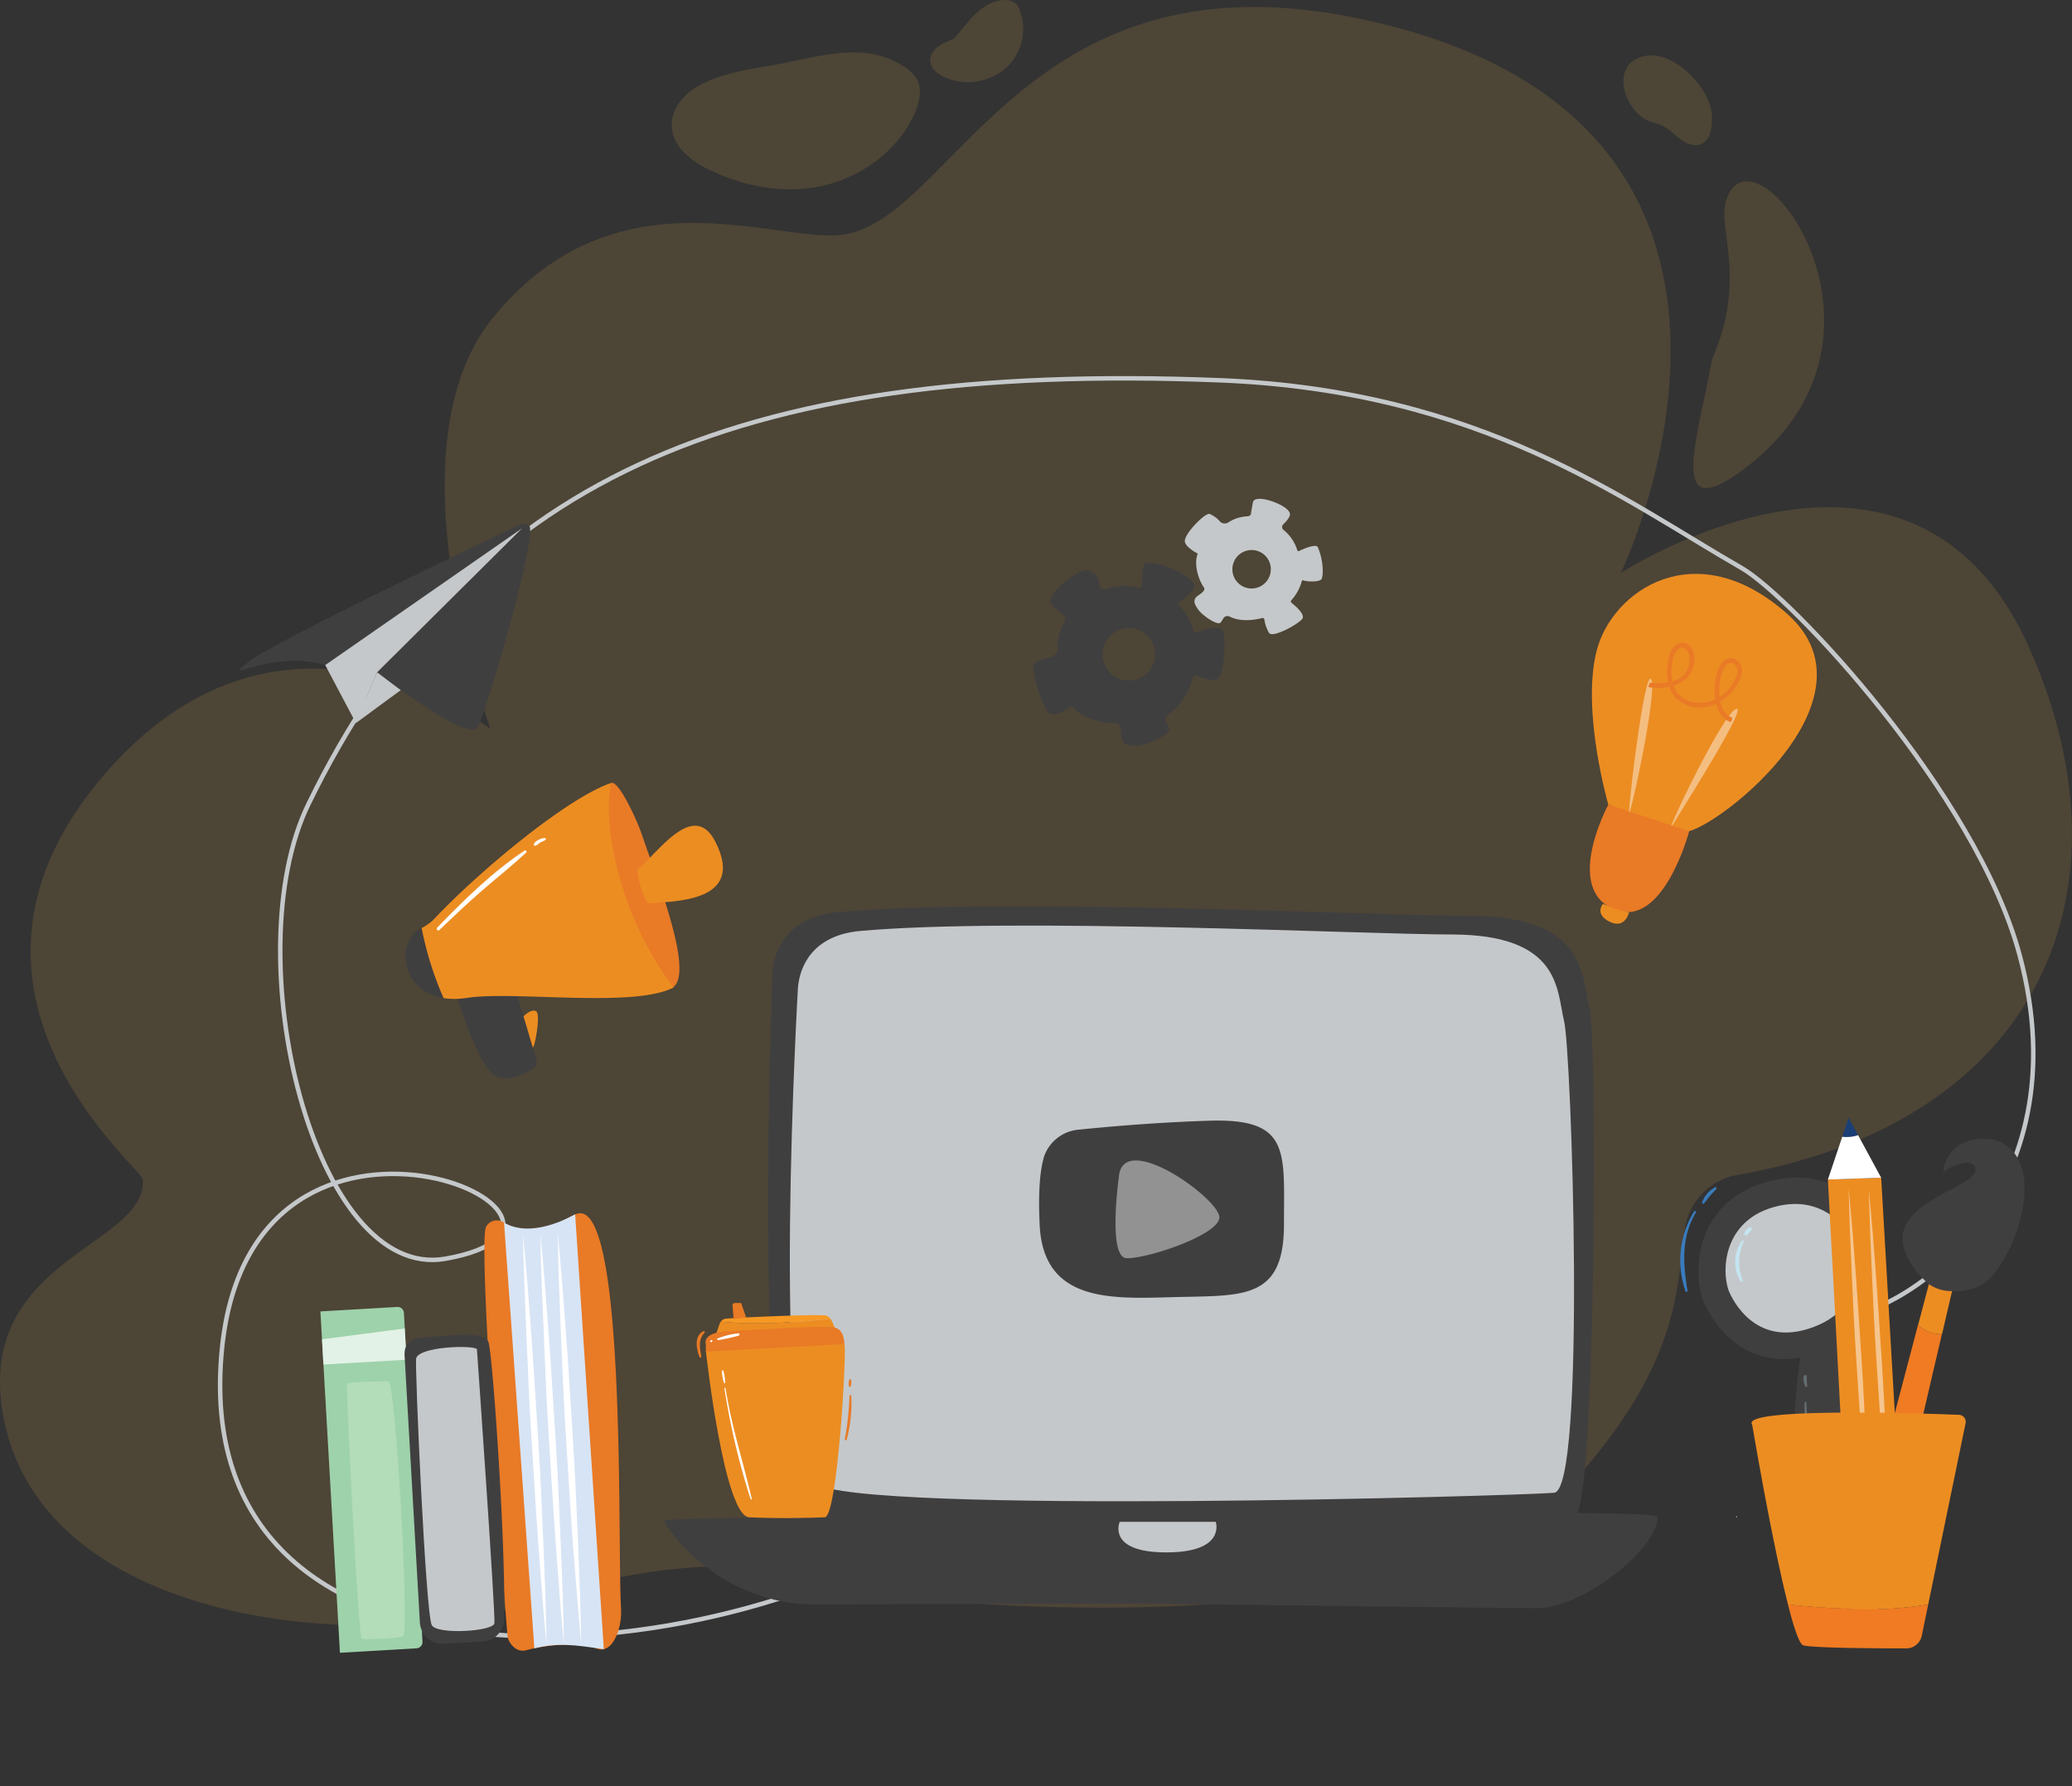 <svg id="Layer_1" data-name="Layer 1" xmlns="http://www.w3.org/2000/svg" viewBox="0 0 463.53 399.63"><rect x="0" y="0" width="463.53" height="399.63" fill="#333333" stroke="none"/><defs><style>.cls-1{opacity:0.5;}.cls-2{fill:#ecaf47;}.cls-11,.cls-2{opacity:0.28;}.cls-3{fill:none;stroke:#c5c8ca;stroke-miterlimit:10;}.cls-4{fill:#403f40;}.cls-5{fill:#c5c8ca;}.cls-6{fill:#ec8d22;}.cls-7{fill:#e97a26;}.cls-10,.cls-18,.cls-8{fill:#fff;}.cls-8{opacity:0.43;}.cls-9{fill:#1c3f75;}.cls-11,.cls-13{fill:#c3e5f1;}.cls-12{fill:#397cbe;}.cls-14{opacity:0.49;}.cls-15{fill:#f07b22;}.cls-16{fill:#d7e4f5;}.cls-17{fill:#9ed2ab;}.cls-18{opacity:0.7;}.cls-19{fill:#b3dcb9;}.cls-20{fill:#f79923;}</style></defs><title>IT</title><g class="cls-1"><path class="cls-2" d="M61.75,539.57c-7.16-36,32.07-38.53,31.07-53.67-.17-2.57-49.57-42-9.26-89.79,37.77-44.76,81.2-15.24,86.54-11.33a.2.2,0,0,0,.31-.23c-2.39-6.69-21.84-63.82.83-91.53,26.84-32.8,61.44-17.29,77.07-18.36,25.29-1.72,40.5-63.63,115.17-48.75,109.43,21.81,60,124.31,60,124.31s64.95-42.31,91.31,16.65c24.24,54.22,2.63,106.08-65.11,118a14.4,14.4,0,0,0-11.86,12c-1.93,13.29-.78,30.55-26.48,58.36-33.17,35.89-140.68,24.88-140.68,24.88s-42.41-16.86-87.2-.68C146.54,592.8,71.19,586.95,61.75,539.57Z" transform="translate(-60.88 -222.04)"/><path class="cls-2" d="M211.39,248a8.25,8.25,0,0,0,1.73,7.27,18,18,0,0,0,6.18,4.61c8,4,17.33,5.67,26,3.63s16.62-8,20.22-16.16c1.08-2.46,1.74-5.42.39-7.74a7.88,7.88,0,0,0-2.44-2.44c-9.26-6.37-20.33-2.11-30.27-.45C225.95,238,213.93,239.53,211.39,248Z" transform="translate(-60.88 -222.04)"/><path class="cls-2" d="M288.95,224.16a3.67,3.67,0,0,0-1-1.48,3.25,3.25,0,0,0-1.69-.6c-3.06-.32-5.89,1.66-8,3.93-1.4,1.52-2.62,3.22-4,4.72-.8.32-1.61.62-2.38,1-1.55.8-3,2.27-2.89,4s1.76,3,3.37,3.67a13.12,13.12,0,0,0,13.53-2.1A11.88,11.88,0,0,0,288.95,224.16Z" transform="translate(-60.88 -222.04)"/><path class="cls-2" d="M443.9,302.37C440.74,319.81,434,339,449.61,328c42.19-29.67,3.08-80.88-2.63-60.89-1.84,6.44,4.78,17.23-3.08,35.27" transform="translate(-60.88 -222.04)"/><path class="cls-2" d="M428.72,248.6c1.23.79,2.76.95,4.07,1.58,1.52.73,2.66,2,4,3s3.15,1.73,4.7,1.06c2.19-1,2.45-3.91,2.37-6.3-.2-5.86-8-14.3-14.47-13.46C421.33,235.58,423.5,245.25,428.72,248.6Z" transform="translate(-60.88 -222.04)"/></g><path class="cls-3" d="M273.29,561.85c-52.72,35.75-171.3,45.43-162.73-38.29,6.95-67.88,95.39-28,50-19.92-29.47,5.22-47.14-68-30.67-101.72,35-71.85,94.25-99.1,203.76-94.81,58.83,2.31,90.88,27.13,116.84,42,11,6.3,52.48,50.39,62.21,86.62,14.33,53.36-25.43,82.15-44.53,81.66" transform="translate(-60.88 -222.04)"/><path class="cls-4" d="M175.26,340.4S141.49,371,145.63,373.22s20,14.89,22.1,11.41,13.48-43.13,11.54-45C178.13,338.48,175.26,340.4,175.26,340.4Z" transform="translate(-60.88 -222.04)"/><path class="cls-4" d="M176.48,339.73s-53.74,25.57-59.69,30.15c-5.63,4.34.14.71,7.38.13a25.34,25.34,0,0,1,12,1.7l34-25.45Z" transform="translate(-60.88 -222.04)"/><polygon class="cls-5" points="72.76 148.79 79.62 161.76 84.36 150.41 116.8 118.18 72.76 148.79"/><polygon class="cls-5" points="79.62 161.76 89.65 154.4 84.36 150.41 79.98 160.77 79.62 161.76"/><path class="cls-4" d="M334.32,363c-1-1.15-4.29,0-5.74.45a.57.57,0,0,1-.75-.44c-.38-2.22-2.49-4.8-3.26-5.69a.37.37,0,0,1,.07-.55c.94-.66,3.43-2.51,3.43-3.68,0-1.44-6-5.22-10.62-5.12-1.28,0-1,3.88-1.17,5.25a.37.37,0,0,1-.48.31,12.82,12.82,0,0,0-7.58.35,1.07,1.07,0,0,1-1.42-1c0-1.81-1.74-3.79-3.66-3.15-2.88,1-8.48,5.66-7,7.52a18.46,18.46,0,0,0,2.65,2.34,1.06,1.06,0,0,1,.27,1.36,13.15,13.15,0,0,0-1.3,3.44,14,14,0,0,0-.23,2.69,2,2,0,0,1-1.56,1.94c-1.34.31-3.12.84-3.69,1.51-1,1.12,1.6,8.8,3,10.72s5.6-1.44,5.44-1.28c2.24,3,7.36,4,9.6,3.84,1.43-.1,1.24,1.58,1.42,3.3a2,2,0,0,0,1.69,1.68,8.46,8.46,0,0,0,4-.4c2.48-.77,5.4-2.4,4.95-3.44-.14-.32-.36-.81-.6-1.27a1.45,1.45,0,0,1,.5-1.91c3.45-2.12,5-6.52,5.54-8.17a.57.57,0,0,1,.77-.38,10.91,10.91,0,0,0,4.26.94C334.89,374,335.27,364,334.32,363ZM313.41,374.3a5.88,5.88,0,1,1,5.88-5.88A5.88,5.88,0,0,1,313.41,374.3Z" transform="translate(-60.88 -222.04)"/><path class="cls-5" d="M352.31,360.31c.33-1.07-1.62-2.69-2.49-3.4a.42.42,0,0,1,0-.64,10.47,10.47,0,0,0,2.29-4.22.27.27,0,0,1,.37-.17c.77.33,3.8.43,4.09-.37.43-1.19.29-4.39-.88-7.05-.37-.86-3.32.41-4.21.86a.27.27,0,0,1-.38-.18,9.38,9.38,0,0,0-3.13-4.59.83.83,0,0,1,.07-1.27c1.88-1.92,1.69-2.54.55-3.49-1.7-1.42-6.78-3.11-7.39-1.49,0,0-.36,1.77-.44,2.55a.77.77,0,0,1-.74.69,9.63,9.63,0,0,0-2.64.51,10.22,10.22,0,0,0-1.76.89,1.48,1.48,0,0,1-1.81-.22,6.29,6.29,0,0,0-2.36-1.72c-1.07-.17-5.41,4.26-5.51,6-.07,1.45,3,2.93,2.89,2.89-1,2.56.34,6.12,1.3,7.45.61.85-.51,1.38-1.51,2.15a1.44,1.44,0,0,0-.4,1.7,6.19,6.19,0,0,0,1.77,2.32c1.43,1.25,3.57,2.44,4,1.75.15-.21.37-.54.56-.86A1.06,1.06,0,0,1,336,360c2.65,1.33,6,.63,7.21.31a.41.41,0,0,1,.53.34,8,8,0,0,0,1.05,3C345.66,364.9,352,361.31,352.31,360.31Zm-15.09-8.66a4.3,4.3,0,1,1,5.92,1.4A4.3,4.3,0,0,1,337.21,351.65Z" transform="translate(-60.88 -222.04)"/><path class="cls-6" d="M420.68,402.05s11.74,4.72,16.7,6.07,45.59-29,23.32-48.75c-20.51-18.19-39.3-5.16-42.67,8.39S420.68,402.05,420.68,402.05Z" transform="translate(-60.88 -222.04)"/><path class="cls-7" d="M420.68,402.05s-10.18,18.82,1.41,23.47C433,429.9,438.77,408,438.77,408Z" transform="translate(-60.88 -222.04)"/><path class="cls-6" d="M419.48,424.26s-2,2.28,1.52,4,4.35-2.2,4.35-2.2S424.34,426.37,419.48,424.26Z" transform="translate(-60.88 -222.04)"/><path class="cls-8" d="M435.27,406.25c-3.14,5.14,10.47-23.7,13.85-25.54S438.3,401.3,435.27,406.25Z" transform="translate(-60.88 -222.04)"/><path class="cls-8" d="M425.33,403.57c-.17,3.33,6.25-25.91,5-29.39S425.61,398,425.33,403.57Z" transform="translate(-60.88 -222.04)"/><path class="cls-7" d="M429.62,375.76l.33-1a11.5,11.5,0,0,0,4.11-.07,13.22,13.22,0,0,1-.07-4.55c.31-2.19,1.21-3.7,2.49-4.15a2.3,2.3,0,0,1,2.37.53c1.07,1,1.39,2.77.84,4.73a5.66,5.66,0,0,1-3,3.6,8.17,8.17,0,0,1-1.41.57,5.69,5.69,0,0,0,1.19,2,6.61,6.61,0,0,0,5.49,1.8,6.84,6.84,0,0,0,2.65-.79c-.49-3.21.27-7.47,2.21-8.77a2.2,2.2,0,0,1,2.47,0,2.89,2.89,0,0,1,1.15,3.43,10.68,10.68,0,0,1-4.71,5.86c.3,1.34,1,3.17,2.7,3.63l-.27,1c-1.62-.45-2.79-1.89-3.35-4.1a7.68,7.68,0,0,1-2.79.77,7.58,7.58,0,0,1-6.3-2.12,6.72,6.72,0,0,1-1.43-2.46A12.14,12.14,0,0,1,429.62,375.76Zm8.17-8.7a1.22,1.22,0,0,0-1-.06c-.89.32-1.57,1.56-1.82,3.34a12.27,12.27,0,0,0,0,4.17,7.14,7.14,0,0,0,1.26-.52,4.67,4.67,0,0,0,2.41-2.94c.52-1.87.05-3.15-.56-3.72A1.57,1.57,0,0,0,437.8,367.05Zm10.85,3.45a1.13,1.13,0,0,0-1.23.06c-1.36.92-2.19,4.33-1.83,7.38a9.55,9.55,0,0,0,3.91-5,1.92,1.92,0,0,0-.7-2.33Z" transform="translate(-60.88 -222.04)"/><path class="cls-9" d="M171.24,621.59a0,0,0,0,0,0,.09A0,0,0,0,0,171.24,621.59Z" transform="translate(-60.88 -222.04)"/><path class="cls-10" d="M449.35,561.26a.13.13,0,0,0,0,.25A.13.13,0,0,0,449.35,561.26Z" transform="translate(-60.88 -222.04)"/><path class="cls-4" d="M162.94,444.43s5,17.26,9.33,18.55c3.07.9,6.26-.78,7.88-1.87a1.8,1.8,0,0,0,.73-2l-4.61-15.46S168.14,444.47,162.94,444.43Z" transform="translate(-60.88 -222.04)"/><path class="cls-7" d="M204.31,408.29c-.85-2.57-5-11.67-6.66-11.1-3.28,9.87,1.57,28.63,13.41,45.95.18-.1.36-.2.52-.31C216.26,439,207,416.43,204.31,408.29Z" transform="translate(-60.88 -222.04)"/><path class="cls-4" d="M155.21,429.67l-.05,0c-5.61,2.63-5,14.11,5,15.65A74,74,0,0,1,155.21,429.67Z" transform="translate(-60.88 -222.04)"/><path class="cls-6" d="M197.65,397.18c-10,3.39-29.78,20-39.34,30.13a10.63,10.63,0,0,1-3.1,2.35,74,74,0,0,0,4.91,15.68,17.38,17.38,0,0,0,5.27-.06c10.62-1.61,37.3,2.33,46.18-2.32C198.75,426,195.63,405,197.65,397.18Z" transform="translate(-60.88 -222.04)"/><path class="cls-6" d="M203.47,416.57c0,2.63,1.93,7.62,2.46,7.58,5.15-.52,22,0,15-13.77C216,400.67,207.82,413.23,203.47,416.57Z" transform="translate(-60.88 -222.04)"/><path class="cls-6" d="M178,449.41s1.67-1.77,2.82-1.14-.49,9-.78,8Z" transform="translate(-60.88 -222.04)"/><path class="cls-10" d="M178.26,412.32c-7.17,4.75-13.61,11.08-19.57,17.24-.33.34.15.87.49.54,3.13-3,6.3-6,9.55-8.83s6.69-5.53,9.85-8.49C178.81,412.58,178.54,412.14,178.26,412.32Z" transform="translate(-60.88 -222.04)"/><path class="cls-10" d="M182.82,409.54a2.73,2.73,0,0,0-1.5.41c-.46.25-1,.57-1,1.13a.16.16,0,0,0,.15.17c.48,0,.74-.36,1.12-.62s.88-.41,1.29-.66A.23.23,0,0,0,182.82,409.54Z" transform="translate(-60.88 -222.04)"/><path class="cls-4" d="M441.8,512.79s6.66,18.14,25.42,12.07,15.64-23.08,13.76-27.62S471,482,455.64,486.6,439.48,506.28,441.8,512.79Z" transform="translate(-60.88 -222.04)"/><path class="cls-5" d="M447.59,510.72s4.71,12.85,18,8.55,11.07-16.34,9.74-19.56-7.08-10.76-17.94-7.53S445.94,506.11,447.59,510.72Z" transform="translate(-60.88 -222.04)"/><path class="cls-4" d="M463.66,525.76s-2,11.41-1,20.16S472,564.74,480.87,559c8.68-5.61,2.31-17.59-.28-22.4-3.3-6.13-10.49-15.68-10.49-15.68Z" transform="translate(-60.88 -222.04)"/><path class="cls-11" d="M464.58,535.85A59,59,0,0,0,466,549.41a.16.16,0,0,0,.31-.07c-.56-4.48-1.15-9-1.32-13.47C465,535.61,464.58,535.59,464.58,535.85Z" transform="translate(-60.88 -222.04)"/><path class="cls-11" d="M464.39,529.94a3.52,3.52,0,0,0,.37,2.25.23.23,0,0,0,.43-.16,12.35,12.35,0,0,1-.11-2.05A.35.35,0,0,0,464.39,529.94Z" transform="translate(-60.88 -222.04)"/><path class="cls-12" d="M439.87,493.06a20.9,20.9,0,0,0-1.93,17.83.23.23,0,0,0,.46-.1c-1-6-1.44-12,1.87-17.48A.23.23,0,0,0,439.87,493.06Z" transform="translate(-60.88 -222.04)"/><path class="cls-12" d="M444.56,487.66a6.26,6.26,0,0,0-2.9,3.39.24.24,0,0,0,.38.24c.52-.54.91-1.18,1.4-1.75s1-1,1.43-1.55C445,487.8,444.76,487.57,444.56,487.66Z" transform="translate(-60.88 -222.04)"/><path class="cls-13" d="M450.58,499.62a8.25,8.25,0,0,0-.33,9.05c.15.23.62.12.5-.19a10.67,10.67,0,0,1,.24-8.67C451.12,499.56,450.73,499.43,450.58,499.62Z" transform="translate(-60.88 -222.04)"/><path class="cls-13" d="M452.69,496.71c-.29-.21-.71.08-.93.27a2,2,0,0,0-.64,1,.37.37,0,0,0,.66.31c.12-.16.23-.34.36-.5s.3-.28.44-.43S452.94,496.89,452.69,496.71Z" transform="translate(-60.88 -222.04)"/><path class="cls-13" d="M479.16,510.62a14,14,0,0,1-4.29,7.17c-.2.19,0,.57.29.4a11.18,11.18,0,0,0,4.51-7.48C479.71,510.42,479.22,510.33,479.16,510.62Z" transform="translate(-60.88 -222.04)"/><path class="cls-9" d="M486.77,572.74s.23,5.89-4.6,6.94-7.42-1.69-7.62-5.36S486.77,572.74,486.77,572.74Z" transform="translate(-60.88 -222.04)"/><polygon class="cls-6" points="413.67 352.28 425.89 350.7 425.53 344.47 413.31 345.63 413.67 352.28"/><polygon class="cls-6" points="408.92 263.89 413.31 345.63 425.53 344.47 420.84 263.48 408.92 263.89"/><g class="cls-14"><path class="cls-10" d="M483.52,564.32c-.32-3.17-.57-6.34-.85-9.51l-.73-9.51c-.48-6.34-.85-12.69-1.28-19s-.72-12.7-1-19.05l-.41-9.53c-.1-3.18-.23-6.36-.29-9.54.32,3.17.57,6.34.86,9.51l.73,9.51c.47,6.34.85,12.69,1.28,19s.73,12.7,1,19.05l.41,9.53C483.32,558,483.46,561.14,483.52,564.32Z" transform="translate(-60.88 -222.04)"/></g><g class="cls-14"><path class="cls-10" d="M479,564c-.32-3.17-.57-6.34-.85-9.51l-.73-9.51c-.48-6.34-.85-12.69-1.28-19s-.72-12.7-1-19.05l-.41-9.53c-.1-3.18-.23-6.36-.29-9.54.32,3.17.57,6.34.86,9.51l.73,9.51c.47,6.34.85,12.69,1.28,19s.73,12.7,1,19.05l.41,9.53C478.78,557.69,478.91,560.87,479,564Z" transform="translate(-60.88 -222.04)"/></g><path class="cls-9" d="M476.56,476l-2.12-3.91L473,476.36A8,8,0,0,0,476.56,476Z" transform="translate(-60.88 -222.04)"/><path class="cls-10" d="M481.72,485.52,476.56,476a8,8,0,0,1-3.55.36l-3.21,9.57Z" transform="translate(-60.88 -222.04)"/><path class="cls-4" d="M492.37,509.32s-9.45-7.9-4.38-14.45c4.61-6,15.78-8.25,14.76-11.57-.74-2.42-5.18-.51-7.06.85,0,0-.24-2.12,2.05-4.73s8.69-4,12.5-.74c8.44,7.15,0,27.77-6.27,30.93a12.68,12.68,0,0,1-6.41,1.25l-2.87,1.1Z" transform="translate(-60.88 -222.04)"/><path class="cls-6" d="M474.81,581.94a14,14,0,0,0,5.21,1.39.78.78,0,0,0,.81-.63l1.4-6.1-7.32-1.12-1,4.24A2,2,0,0,0,474.81,581.94Z" transform="translate(-60.88 -222.04)"/><path class="cls-15" d="M489.95,518.49l-15,57,7,2.3,13.36-57.3A7.39,7.39,0,0,1,489.95,518.49Z" transform="translate(-60.88 -222.04)"/><path class="cls-6" d="M492.39,509.33h0l-2.42,9.17a7.39,7.39,0,0,0,5.37,2l2.24-9.62A8.86,8.86,0,0,1,492.39,509.33Z" transform="translate(-60.88 -222.04)"/><path class="cls-6" d="M492.24,581l8.36-40.55a1.57,1.57,0,0,0-1.48-1.89c-9.16-.35-49.08-1.67-46.25,2.23,0,0,4.35,25.88,8,40.17,3.44.45,8.21.84,14.83,1.06A83.24,83.24,0,0,0,492.24,581Z" transform="translate(-60.88 -222.04)"/><path class="cls-15" d="M475.68,582c-6.61-.22-11.38-.61-14.83-1.06,1.34,5.29,2.59,9,3.47,9.21,2.55.6,16.8.67,23,.67A3.54,3.54,0,0,0,490.8,588l1.44-7A83.24,83.24,0,0,1,475.68,582Z" transform="translate(-60.88 -222.04)"/><path class="cls-4" d="M233.7,439.56s-4.6,113.41,5.89,120.94,170,6.56,174.11,0,4.55-105.93,2.77-113-.59-20.58-26.91-20.58c-20.34,0-104.46-4.16-141.17-.83C237.42,427.06,234.14,434.16,233.7,439.56Z" transform="translate(-60.88 -222.04)"/><path class="cls-5" d="M239.39,443s-6,103.84,3.82,110.9S401.6,556.67,408.55,556c7.23-.65,3.89-98.93,2.22-105.61s-.56-19.29-25.23-19.29c-19.07,0-98-3.9-132.38-.77C242.88,431.31,239.8,438,239.39,443Z" transform="translate(-60.88 -222.04)"/><path class="cls-5" d="M302.38,475a9.28,9.28,0,0,0-7.92,6.85c-.95,3.62-1.34,9.11-1,17.3.8,20.8,17.5,18.75,31.82,18.41s22.84.11,22.84-18.41,1.48-26.94-16.48-26.37C319.71,473.17,308.54,474.3,302.38,475Z" transform="translate(-60.88 -222.04)"/><path class="cls-4" d="M302.38,474.75a9,9,0,0,0-7.92,6c-.95,3.18-1.34,8-1,15.23.8,18.31,17.5,16.51,31.82,16.21s22.84.1,22.84-16.21,1.48-23.72-16.48-23.22C319.71,473.12,308.55,474.12,302.38,474.75Z" transform="translate(-60.88 -222.04)"/><path class="cls-8" d="M311.17,485.45s-2.51,17.84,1.7,18.07,20.34-5,20.8-9S311.91,474.43,311.17,485.45Z" transform="translate(-60.88 -222.04)"/><path class="cls-4" d="M318.33,580.82s80.64,1,86.46,1c10.18,0,26.91-13.26,26.91-20.38,0-2.11-99.72,0-99.72,0s-122.47-.4-122.47.79,11.81,19,34.43,18.8C258.38,580.86,318.33,580.82,318.33,580.82Z" transform="translate(-60.88 -222.04)"/><path class="cls-5" d="M311.37,562.51s-3,6.83,10.43,6.83,11.06-6.83,11.06-6.83H311.37" transform="translate(-60.88 -222.04)"/><path class="cls-7" d="M169.57,496.6c-1.82,4.63,4.56,89,4.86,91.54.14,1.18,1.75,3.76,4.19,3.09,5.8-1.6,12.72-1.56,15.8-.37,3.43,1.33,5.66-4.38,5.39-9-.85-14.91,1.32-93.63-10.26-88.12-4.69,2.23-8.83,6.27-15.9,1.88A2.7,2.7,0,0,0,169.57,496.6Z" transform="translate(-60.88 -222.04)"/><path class="cls-16" d="M173.64,495.58l6.78,95.22c5.39-1.29,8.78-.78,15.54.19l-6.41-97.29C188.27,494.35,179.9,499.16,173.64,495.58Z" transform="translate(-60.88 -222.04)"/><path class="cls-10" d="M185.63,497.71c.75,7.67,1.34,15.34,1.9,23s1,15.36,1.5,23,.83,15.37,1.15,23.06l.45,11.54c.09,3.85.24,7.7.29,11.55-.39-3.83-.69-7.67-1-11.5L189,566.9c-.56-7.68-1-15.36-1.49-23s-.83-15.37-1.14-23.06S185.76,505.41,185.63,497.71Z" transform="translate(-60.88 -222.04)"/><path class="cls-10" d="M181.76,497.93c.75,7.67,1.34,15.34,1.9,23s1,15.36,1.5,23,.83,15.37,1.15,23.06l.45,11.54c.09,3.85.24,7.7.29,11.55-.39-3.83-.69-7.67-1-11.5l-.87-11.51c-.56-7.68-1-15.36-1.49-23s-.83-15.37-1.14-23.06S181.88,505.63,181.76,497.93Z" transform="translate(-60.88 -222.04)"/><path class="cls-10" d="M177.88,498.15c.75,7.67,1.34,15.34,1.9,23s1,15.36,1.5,23,.83,15.37,1.15,23.06l.45,11.54c.09,3.85.24,7.7.29,11.55-.39-3.83-.69-7.67-1-11.5l-.87-11.51c-.56-7.68-1-15.36-1.49-23s-.83-15.37-1.14-23.06S178,505.85,177.88,498.15Z" transform="translate(-60.88 -222.04)"/><path class="cls-17" d="M149.74,514.43l-17.18,1,4.37,76.37,17.13-1a1.42,1.42,0,0,0,1.34-1.5c-.53-9.45-3.57-63.11-4.16-73.53A1.42,1.42,0,0,0,149.74,514.43Z" transform="translate(-60.88 -222.04)"/><path class="cls-18" d="M132.91,521.67l.32,5.64,18.6-1.07-.4-7Z" transform="translate(-60.88 -222.04)"/><path class="cls-19" d="M147.78,531.11s-8.94-.07-9.25.53,2.48,56.69,3.27,57,8.25-.08,9.26-.53C152.52,587.47,149.46,531.69,147.78,531.11Z" transform="translate(-60.88 -222.04)"/><path class="cls-4" d="M168.87,589.28l-8.7.5a5.08,5.08,0,0,1-5.36-4.78l-3.42-59.66c-.16-2.79,1.53-3.91,4.31-4.09,5.4-.33,13.73-1.61,14.49,1.14,1,3.71,3.9,46.32,3.46,62A5.07,5.07,0,0,1,168.87,589.28Z" transform="translate(-60.88 -222.04)"/><path class="cls-5" d="M167.57,523.85c-1.07-.93-12.89-.56-13.59,2.07-.34,1.27,2.11,57.19,3.5,59.71,1.19,2.16,13.71,1.4,14-.42S167.57,523.85,167.57,523.85Z" transform="translate(-60.88 -222.04)"/><path class="cls-6" d="M234.31,518a94.31,94.31,0,0,1-12.18-.27,1.89,1.89,0,0,0-.32.62l-1,2.94c2-.64,27.1-1,27.1-1a10,10,0,0,0-1.26-3.26C243.81,517.39,239.38,517.83,234.31,518Z" transform="translate(-60.88 -222.04)"/><path class="cls-20" d="M234.31,518c5.07-.18,9.5-.61,12.3-.94a1.75,1.75,0,0,0-.82-.68c-1.21-.38-17.85.31-22.48.66a1.65,1.65,0,0,0-1.18.68A94.31,94.31,0,0,0,234.31,518Z" transform="translate(-60.88 -222.04)"/><path class="cls-6" d="M218.8,524.4s4.06,36.83,9.69,37.09c6.86.32,14,.13,16.9,0s5-38.12,4.38-38.76C247.64,520.66,218.93,521.52,218.8,524.4Z" transform="translate(-60.88 -222.04)"/><path class="cls-7" d="M218.79,522.82s-1.13-2.74,5.21-3c7.81-.34,20.29-1.22,23.33-.84,2.54.31,2.44,3.75,2.44,3.75l-31,1.7Z" transform="translate(-60.88 -222.04)"/><path class="cls-7" d="M224.75,514.15l.25,3,2.8-.38-1.12-3.22H225.3A.55.55,0,0,0,224.75,514.15Z" transform="translate(-60.88 -222.04)"/><path class="cls-10" d="M223.2,532.6c0-.17-.28-.09-.25.07a160.76,160.76,0,0,0,5.84,24.73.13.13,0,0,0,.26-.07C227.15,549.08,224.49,541,223.2,532.6Z" transform="translate(-60.88 -222.04)"/><path class="cls-10" d="M226.06,520.33a17.63,17.63,0,0,0-4.61,1.14.2.2,0,0,0,.11.38,43.58,43.58,0,0,0,4.58-1C226.41,520.76,226.38,520.32,226.06,520.33Z" transform="translate(-60.88 -222.04)"/><path class="cls-10" d="M222.71,528.75c0-.19-.36-.15-.34,0a10.82,10.82,0,0,0,.42,2.55.17.17,0,0,0,.34,0A10.72,10.72,0,0,0,222.71,528.75Z" transform="translate(-60.88 -222.04)"/><path class="cls-10" d="M220.13,521.9a.38.38,0,0,0-.22,0c-.34.12,0,.61.21.36a.49.49,0,0,0,.14-.21C220.3,522,220.21,521.91,220.13,521.9Z" transform="translate(-60.88 -222.04)"/><path class="cls-7" d="M218.24,519.88c-2.16,1-1.56,4.08-.84,5.79.1.23.42.06.38-.16-.33-2-.77-3.65.7-5.31A.2.2,0,0,0,218.24,519.88Z" transform="translate(-60.88 -222.04)"/><path class="cls-7" d="M251.32,534.33c0-.26-.4-.28-.4,0a64.67,64.67,0,0,1-1.05,9.72c0,.24.35.31.42.08A31.36,31.36,0,0,0,251.32,534.33Z" transform="translate(-60.88 -222.04)"/><path class="cls-7" d="M251.24,530.69a.18.18,0,0,0-.34,0,2.61,2.61,0,0,0-.1,1.46.21.21,0,0,0,.41,0A2.61,2.61,0,0,0,251.24,530.69Z" transform="translate(-60.88 -222.04)"/></svg>